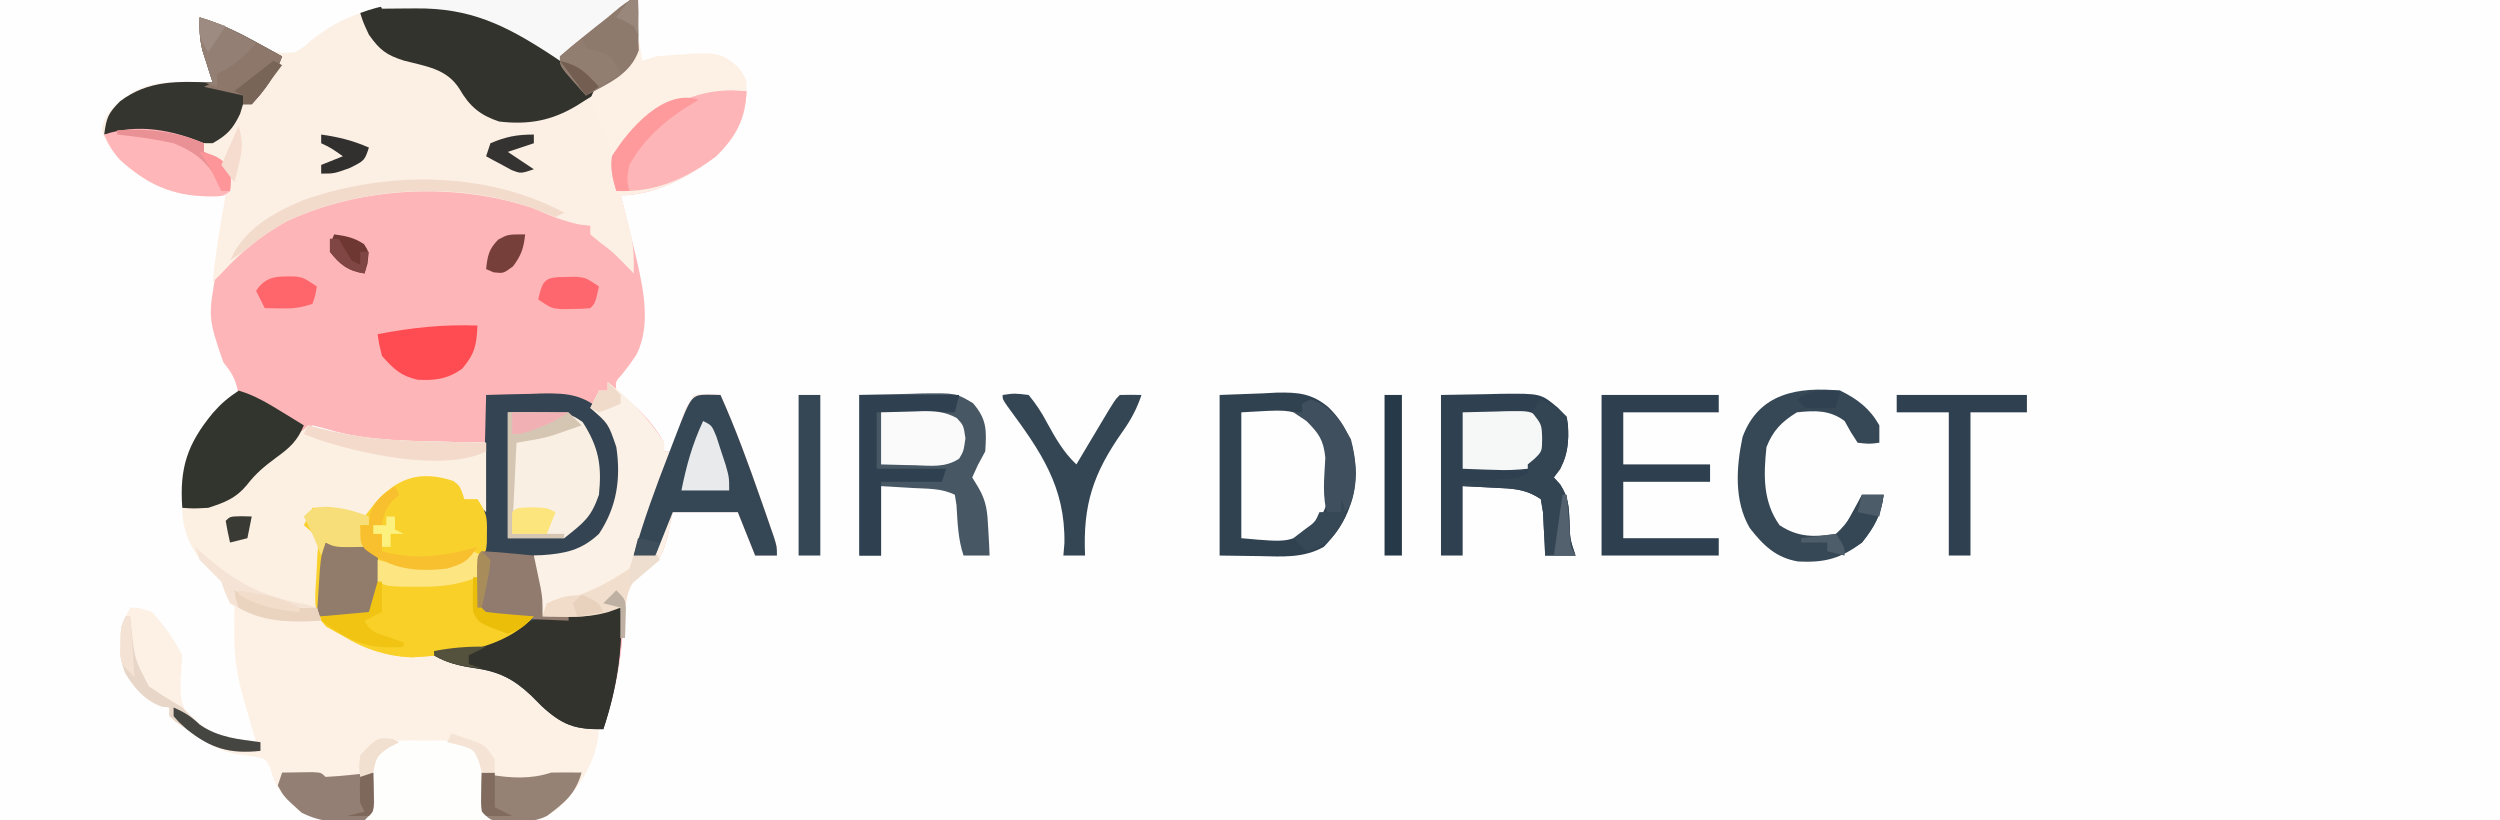 <?xml version="1.0" encoding="UTF-8"?>
<svg version="1.1" xmlns="http://www.w3.org/2000/svg" width="576" height="189">
<rect width="100%" height="100%" fill="#808080" stroke="none"/>
<path d="M0 0 C190.08 0 380.16 0 576 0 C576 62.37 576 124.74 576 189 C385.92 189 195.84 189 0 189 C0 126.63 0 64.26 0 0 Z " fill="#FEFEFE" transform="translate(0,0)"/>
<path d="M0 0 C0.047 2.674 0.047 5.327 0 8 C-0.021 9.217 -0.041 10.434 -0.062 11.688 C-1.23 15.813 -2.818 16.886 -6.309 19.152 C-8 20 -8 20 -10 20 C-9.548 23.075 -8.863 25.268 -7.438 28.062 C-6 31 -6 31 -6 35 C-5.34 35 -4.68 35 -4 35 C-3.621 34.12 -3.621 34.12 -3.234 33.223 C-0.157 27.681 6.128 23.114 12 21 C20.564 19.521 20.564 19.521 25 21 C24.731 27.451 22.576 31.442 18 36 C11.756 40.699 3.985 45 -4 45 C-3.807 45.75 -3.613 46.5 -3.414 47.273 C-2.59 50.511 -1.79 53.754 -1 57 C-0.681 58.288 -0.681 58.288 -0.355 59.602 C1.254 66.709 3.03 74.935 -0.344 81.691 C-2 84.125 -2 84.125 -3.688 86.258 C-5.201 87.903 -5.201 87.903 -5 90 C-3.571 91.37 -3.571 91.37 -1.75 92.75 C1.638 95.554 3.83 98.18 6 102 C6 102.66 6 103.32 6 104 C6.66 104 7.32 104 8 104 C8.29 102.969 8.29 102.969 8.586 101.918 C8.846 101.017 9.107 100.116 9.375 99.188 C9.63 98.294 9.885 97.401 10.148 96.48 C11 94 11 94 13 91 C16.125 90.812 16.125 90.812 19 91 C22.532 98.895 25.466 106.963 28.312 115.125 C28.674 116.157 29.036 117.189 29.408 118.252 C29.744 119.223 30.08 120.195 30.426 121.195 C30.729 122.072 31.032 122.949 31.345 123.852 C32 126 32 126 32 128 C30.35 128 28.7 128 27 128 C25.02 123.05 25.02 123.05 23 118 C18.05 118 13.1 118 8 118 C7.649 119.691 7.299 121.382 6.938 123.125 C5.838 127.306 5.106 129.371 1.438 131.688 C-1.469 133.802 -1.962 134.834 -2.793 138.426 C-3.24 141.898 -3.497 145.387 -3.779 148.876 C-4.451 155.328 -5.952 161.856 -8 168 C-14.497 168.105 -17.439 167.082 -22.25 162.625 C-23.039 161.834 -23.828 161.042 -24.641 160.227 C-28.676 156.419 -32.087 154.722 -37.562 153.938 C-41.113 153.42 -43.867 152.777 -47 151 C-47 150.67 -47 150.34 -47 150 C-46.082 149.83 -45.164 149.66 -44.219 149.484 C-37.186 148.096 -31.212 146.603 -25 143 C-26.048 142.927 -26.048 142.927 -27.117 142.852 C-28.027 142.777 -28.937 142.702 -29.875 142.625 C-30.78 142.555 -31.685 142.486 -32.617 142.414 C-35 142 -35 142 -37 140 C-37.23 137.215 -37.23 137.215 -37.188 133.938 C-37.181 132.853 -37.175 131.769 -37.168 130.652 C-37 128 -37 128 -36 127 C-35.842 125.148 -35.749 123.291 -35.684 121.434 C-35.642 120.309 -35.6 119.184 -35.557 118.025 C-35.517 116.841 -35.478 115.657 -35.438 114.438 C-35.373 112.656 -35.373 112.656 -35.307 110.838 C-35.2 107.892 -35.098 104.946 -35 102 C-35.78 102.016 -36.56 102.031 -37.364 102.048 C-40.972 102.111 -44.579 102.149 -48.188 102.188 C-50.027 102.225 -50.027 102.225 -51.904 102.264 C-59.471 102.324 -66.022 101.568 -73.286 99.399 C-76.002 98.741 -76.002 98.741 -78.265 100.089 C-80.048 101.603 -81.497 103.212 -83 105 C-83.887 105.681 -84.774 106.361 -85.688 107.062 C-88.109 108.934 -88.109 108.934 -89.875 111.562 C-92.618 114.709 -95.055 115.708 -99 117 C-102.438 117.188 -102.438 117.188 -105 117 C-105.684 107.723 -103.777 102.179 -97.875 95.062 C-96.247 93.211 -95.214 92.107 -93 91 C-93.603 87.849 -94.638 85.976 -96.562 83.438 C-101.785 75.272 -98.714 64.942 -97 56 C-96.624 53.917 -96.249 51.834 -95.875 49.75 C-95.584 48.166 -95.293 46.583 -95 45 C-96.299 45.062 -97.599 45.124 -98.938 45.188 C-107.477 45.134 -113.133 42.465 -119.371 36.719 C-121.447 34.528 -122.844 32.643 -123.562 29.688 C-122.653 25.342 -119.562 23.411 -116 21 C-110.386 18.128 -104.155 18.821 -98 19 C-98.217 18.336 -98.433 17.672 -98.656 16.988 C-98.935 16.105 -99.213 15.222 -99.5 14.312 C-99.778 13.442 -100.057 12.572 -100.344 11.676 C-100.999 9.006 -101.118 6.736 -101 4 C-95.718 5.428 -91.354 7.989 -86.684 10.758 C-83.771 12.106 -82.162 12.464 -79 12 C-77.018 10.864 -77.018 10.864 -75.25 9.25 C-65.455 1.418 -55.263 0.262 -43 1 C-33.614 2.651 -25.723 7.653 -18 13 C-16.896 12.095 -16.896 12.095 -15.77 11.172 C-14.794 10.373 -13.818 9.573 -12.812 8.75 C-11.85 7.961 -10.887 7.172 -9.895 6.359 C-8.939 5.581 -7.984 4.802 -7 4 C-6.096 3.242 -5.193 2.484 -4.262 1.703 C-2 -0 -2 -0 0 0 Z " fill="#FEB5B8" transform="translate(147,0)"/>
<path d="M0 0 C47.85 0 95.7 0 145 0 C141.452 3.548 138.063 6.684 134.188 9.812 C133.212 10.603 132.236 11.393 131.23 12.207 C130.494 12.799 129.758 13.39 129 14 C128.31 13.541 127.621 13.082 126.91 12.609 C114.016 4.19 102.915 -0.137 87.215 2.461 C80.219 4.346 73.154 7.846 68 13 C62.16 12.774 58.014 10.751 53.062 7.938 C52.379 7.56 51.695 7.183 50.99 6.795 C49.321 5.873 47.66 4.938 46 4 C46.217 4.748 46.433 5.495 46.656 6.266 C46.935 7.25 47.213 8.235 47.5 9.25 C47.778 10.225 48.057 11.199 48.344 12.203 C49 15 49 15 49 19 C48.238 19.026 47.476 19.052 46.691 19.078 C39.111 19.495 32.281 20.471 26.266 25.43 C24.679 27.087 24.679 27.087 24.812 30.25 C26.488 35.542 29.417 38.007 34 41 C39.762 43.784 45.679 44.498 52 45 C51.571 50.729 50.981 56.348 49.938 62 C47.91 73.114 47.91 73.114 51.438 83.438 C52.116 84.333 52.116 84.333 52.809 85.246 C54.106 87.156 54.569 88.747 55 91 C54.113 91.66 53.226 92.32 52.312 93 C44.499 99.65 43.018 107.037 42 117 C50.214 115.613 55.307 113.332 60.574 106.59 C63.713 103.089 67.796 100.102 72 98 C73.749 98.406 75.482 98.884 77.203 99.395 C84.395 101.283 91.345 101.552 98.75 101.688 C100.672 101.739 100.672 101.739 102.633 101.791 C105.755 101.873 108.877 101.938 112 102 C112 107.28 112 112.56 112 118 C111.01 117.01 110.02 116.02 109 115 C108.01 115 107.02 115 106 115 C105.34 114.34 104.68 113.68 104 113 C104.33 112.67 104.66 112.34 105 112 C101.254 110.751 97.883 110.358 94 111 C89.705 113.165 86.248 116.492 83 120 C82.484 119.67 81.969 119.34 81.438 119 C78.22 117.68 75.443 117.868 72 118 C72 119.32 72 120.64 72 122 C72.66 122.66 73.32 123.32 74 124 C74.227 125.971 74.227 125.971 74.195 128.352 C74.189 129.202 74.182 130.053 74.176 130.93 C74.151 132.264 74.151 132.264 74.125 133.625 C74.116 134.522 74.107 135.419 74.098 136.344 C74.074 138.563 74.041 140.781 74 143 C67.012 143.317 61.51 142.642 55 140 C54.401 148.779 55.801 156.252 58.125 164.629 C59 168 59 168 59 171 C52.207 171.408 48.662 169.794 43.125 166.062 C40.653 162.501 40.844 161.448 41.062 157.25 C41.321 151.45 40.084 148.353 36.801 143.645 C34.591 141.627 32.933 141.335 30 141 C28.459 145.624 28.114 150.357 29.684 155.039 C31.924 159.409 34.494 161.259 39 163 C39 163.66 39 164.32 39 165 C39.585 165.278 40.17 165.557 40.773 165.844 C42.866 166.931 44.694 168.153 46.625 169.5 C49.872 171.614 52.29 172.289 56.125 172.688 C59.464 173.203 60.618 173.522 62.758 176.199 C63.747 177.974 64.701 179.768 65.617 181.582 C67.549 184.96 69.641 186.16 73 188 C73 188.33 73 188.66 73 189 C48.91 189 24.82 189 0 189 C0 126.63 0 64.26 0 0 Z " fill="#FEFEFE" transform="translate(0,0)"/>
<path d="M0 0 C0.047 2.674 0.047 5.327 0 8 C-0.021 9.217 -0.041 10.434 -0.062 11.688 C-1.23 15.813 -2.818 16.886 -6.309 19.152 C-8 20 -8 20 -10 20 C-9.548 23.075 -8.863 25.268 -7.438 28.062 C-6 31 -6 31 -6 35 C-5.34 35 -4.68 35 -4 35 C-3.621 34.12 -3.621 34.12 -3.234 33.223 C-0.157 27.681 6.128 23.114 12 21 C20.564 19.521 20.564 19.521 25 21 C24.731 27.451 22.576 31.442 18 36 C11.756 40.699 3.985 45 -4 45 C-3.783 45.797 -3.567 46.593 -3.344 47.414 C-3.065 48.474 -2.787 49.533 -2.5 50.625 C-2.222 51.669 -1.943 52.713 -1.656 53.789 C-1.009 56.957 -0.884 59.777 -1 63 C-2.083 61.886 -2.083 61.886 -3.188 60.75 C-5.907 57.987 -5.907 57.987 -8.812 55.812 C-9.534 55.214 -10.256 54.616 -11 54 C-11 53.34 -11 52.68 -11 52 C-11.784 51.917 -12.568 51.835 -13.375 51.75 C-17.205 50.958 -20.402 49.646 -23.949 48.035 C-42.046 41.895 -63.726 42.957 -81 51 C-86.772 54.194 -91.562 58.146 -96 63 C-96.99 63.99 -96.99 63.99 -98 65 C-97.336 58.254 -96.281 51.656 -95 45 C-96.299 45.062 -97.599 45.124 -98.938 45.188 C-107.477 45.134 -113.133 42.465 -119.371 36.719 C-121.447 34.528 -122.844 32.643 -123.562 29.688 C-122.653 25.342 -119.562 23.411 -116 21 C-110.386 18.128 -104.155 18.821 -98 19 C-98.217 18.336 -98.433 17.672 -98.656 16.988 C-98.935 16.105 -99.213 15.222 -99.5 14.312 C-99.778 13.442 -100.057 12.572 -100.344 11.676 C-100.999 9.006 -101.118 6.736 -101 4 C-95.718 5.428 -91.354 7.989 -86.684 10.758 C-83.771 12.106 -82.162 12.464 -79 12 C-77.018 10.864 -77.018 10.864 -75.25 9.25 C-65.455 1.418 -55.263 0.262 -43 1 C-33.614 2.651 -25.723 7.653 -18 13 C-16.896 12.095 -16.896 12.095 -15.77 11.172 C-14.794 10.373 -13.818 9.573 -12.812 8.75 C-11.85 7.961 -10.887 7.172 -9.895 6.359 C-8.939 5.581 -7.984 4.802 -7 4 C-6.096 3.242 -5.193 2.484 -4.262 1.703 C-2 -0 -2 -0 0 0 Z " fill="#FCF0E5" transform="translate(147,0)"/>
<path d="M0 0 C1.562 1.188 1.562 1.188 2.562 4.188 C3.553 4.188 4.543 4.188 5.562 4.188 C7.675 7.357 7.815 8.184 7.75 11.812 C7.744 12.609 7.737 13.406 7.73 14.227 C7.562 16.188 7.562 16.188 6.562 17.188 C6.464 19.185 6.433 21.187 6.438 23.188 C6.435 24.281 6.432 25.374 6.43 26.5 C6.257 29.106 6.257 29.106 7.562 30.188 C9.411 30.421 11.267 30.601 13.125 30.75 C14.137 30.834 15.149 30.918 16.191 31.004 C17.365 31.095 17.365 31.095 18.562 31.188 C12.937 37.377 4.509 38.927 -3.438 40.188 C0.204 41.529 3.615 42.338 7.438 42.875 C13.289 43.975 16.47 47.058 20.562 51.188 C24.765 55.075 28.05 56.066 33.562 57.188 C33.18 64.447 29.023 70.895 23.812 75.75 C20.485 77.876 18.677 78.321 14.749 78.365 C13.747 78.377 12.746 78.39 11.714 78.403 C10.628 78.411 9.541 78.418 8.422 78.426 C6.749 78.438 6.749 78.438 5.043 78.45 C2.679 78.464 0.316 78.475 -2.048 78.483 C-5.659 78.5 -9.269 78.544 -12.879 78.588 C-15.174 78.598 -17.47 78.607 -19.766 78.613 C-20.844 78.631 -21.922 78.648 -23.033 78.666 C-29.175 78.649 -32.771 78.302 -37.438 74.188 C-39.825 71.601 -41.262 69.943 -42.062 66.5 C-43.188 64.002 -43.188 64.002 -45.5 63.605 C-47.254 63.319 -49.009 63.044 -50.766 62.777 C-54.947 61.854 -58.018 59.677 -61.438 57.188 C-62.263 56.631 -63.087 56.074 -63.938 55.5 C-64.433 55.067 -64.927 54.634 -65.438 54.188 C-65.438 53.528 -65.438 52.867 -65.438 52.188 C-66.273 52.095 -66.273 52.095 -67.125 52 C-70.98 50.646 -73.492 47.763 -75.57 44.301 C-76.538 41.943 -76.705 40.228 -76.688 37.688 C-76.693 36.935 -76.698 36.182 -76.703 35.406 C-76.41 32.958 -75.656 31.314 -74.438 29.188 C-72.312 29.188 -72.312 29.188 -69.438 30.188 C-66.664 33.206 -64.272 36.518 -62.438 40.188 C-62.547 42.105 -62.674 44.022 -62.812 45.938 C-62.861 50.304 -62.861 50.304 -61.234 54.242 C-56.714 58.488 -51.45 59.486 -45.438 60.188 C-45.715 59.235 -45.992 58.282 -46.277 57.301 C-46.64 56.047 -47.002 54.792 -47.375 53.5 C-47.735 52.259 -48.094 51.017 -48.465 49.738 C-49.919 44.428 -50.556 39.898 -50.5 34.375 C-50.491 33.214 -50.482 32.052 -50.473 30.855 C-50.461 29.975 -50.449 29.095 -50.438 28.188 C-49.82 28.404 -49.203 28.621 -48.566 28.844 C-47.719 29.122 -46.873 29.401 -46 29.688 C-45.176 29.966 -44.353 30.244 -43.504 30.531 C-39.452 31.398 -35.564 31.31 -31.438 31.188 C-31.357 28.249 -31.297 25.314 -31.25 22.375 C-31.225 21.542 -31.2 20.708 -31.174 19.85 C-31.159 18.646 -31.159 18.646 -31.145 17.418 C-31.121 16.31 -31.121 16.31 -31.097 15.18 C-31.527 12.665 -32.512 11.793 -34.438 10.188 C-33.778 8.867 -33.117 7.548 -32.438 6.188 C-27.889 6.009 -24.558 6.19 -20.438 8.188 C-19.716 7.259 -18.994 6.331 -18.25 5.375 C-13.147 -0.655 -7.747 -2.582 0 0 Z " fill="#FDF1E6" transform="translate(104.438,110.812)"/>
<path d="M0 0 C3.375 -0.117 6.749 -0.187 10.125 -0.25 C11.076 -0.284 12.028 -0.317 13.008 -0.352 C18.863 -0.433 22.44 -0.077 27 4 C30.957 8.75 31.629 14.233 31.387 20.25 C30.573 26.039 28.612 30.465 24.375 34.5 C21.023 36.617 19.311 37.119 15.375 37.062 C14.149 37.049 14.149 37.049 12.898 37.035 C12.272 37.024 11.645 37.012 11 37 C11.144 37.675 11.289 38.351 11.438 39.047 C11.623 39.939 11.809 40.831 12 41.75 C12.186 42.632 12.371 43.513 12.562 44.422 C13 47 13 47 13 51 C19.029 50.488 25.02 49.93 31 49 C31.532 58.655 30.059 67.823 27 77 C20.503 77.105 17.561 76.082 12.75 71.625 C11.961 70.834 11.172 70.042 10.359 69.227 C6.324 65.419 2.913 63.722 -2.562 62.938 C-6.113 62.42 -8.867 61.777 -12 60 C-12 59.67 -12 59.34 -12 59 C-11.082 58.83 -10.164 58.66 -9.219 58.484 C-2.186 57.096 3.788 55.603 10 52 C9.301 51.951 8.603 51.902 7.883 51.852 C6.973 51.777 6.063 51.702 5.125 51.625 C4.22 51.555 3.315 51.486 2.383 51.414 C0 51 0 51 -2 49 C-2.23 46.215 -2.23 46.215 -2.188 42.938 C-2.181 41.853 -2.175 40.769 -2.168 39.652 C-2 37 -2 37 -1 36 C-0.84 33.336 -0.741 30.694 -0.684 28.027 C-0.652 26.831 -0.652 26.831 -0.621 25.61 C-0.555 23.053 -0.496 20.495 -0.438 17.938 C-0.394 16.208 -0.351 14.478 -0.307 12.748 C-0.199 8.499 -0.098 4.249 0 0 Z " fill="#344452" transform="translate(112,91)"/>
<path d="M0 0 C1.89 0.417 3.767 0.894 5.637 1.395 C13.058 3.177 20.205 3.548 27.812 3.688 C29.728 3.739 29.728 3.739 31.682 3.791 C34.787 3.872 37.894 3.938 41 4 C41 9.28 41 14.56 41 20 C40.01 19.01 39.02 18.02 38 17 C37.01 17 36.02 17 35 17 C34.34 16.34 33.68 15.68 33 15 C33.33 14.67 33.66 14.34 34 14 C30.254 12.751 26.883 12.358 23 13 C18.705 15.165 15.248 18.492 12 22 C11.484 21.67 10.969 21.34 10.438 21 C7.22 19.68 4.443 19.868 1 20 C1 21.32 1 22.64 1 24 C1.66 24.66 2.32 25.32 3 26 C3.227 27.971 3.227 27.971 3.195 30.352 C3.189 31.202 3.182 32.053 3.176 32.93 C3.159 33.819 3.142 34.709 3.125 35.625 C3.116 36.522 3.107 37.419 3.098 38.344 C3.074 40.563 3.041 42.781 3 45 C-4.43 45.469 -11.474 44.954 -18 41 C-19.164 38.5 -19.164 38.5 -20 36 C-20.784 35.237 -21.567 34.474 -22.375 33.688 C-26.609 29.352 -29 25.098 -29 19 C-28.42 18.902 -27.84 18.804 -27.242 18.703 C-19.708 17.261 -15.221 14.743 -10.43 8.59 C-8.151 6.056 -5.432 4.176 -2.672 2.199 C-1.051 1.105 -1.051 1.105 0 0 Z " fill="#FCF0E3" transform="translate(71,98)"/>
<path d="M0 0 C1.562 1.188 1.562 1.188 2.562 4.188 C3.553 4.188 4.543 4.188 5.562 4.188 C7.675 7.357 7.815 8.184 7.75 11.812 C7.744 12.609 7.737 13.406 7.73 14.227 C7.562 16.188 7.562 16.188 6.562 17.188 C6.464 19.185 6.433 21.187 6.438 23.188 C6.435 24.281 6.432 25.374 6.43 26.5 C6.257 29.106 6.257 29.106 7.562 30.188 C9.411 30.421 11.267 30.601 13.125 30.75 C14.643 30.876 14.643 30.876 16.191 31.004 C16.974 31.064 17.756 31.125 18.562 31.188 C11.696 38.719 0.3 40.051 -9.375 40.625 C-16.69 40.473 -23.034 37.106 -29.285 33.582 C-32.091 30.461 -31.884 28.65 -31.73 24.584 C-31.647 23.367 -31.647 23.367 -31.562 22.125 C-31.468 20.51 -31.387 18.894 -31.32 17.277 C-31.273 16.564 -31.225 15.851 -31.176 15.117 C-31.516 12.608 -32.532 11.776 -34.438 10.188 C-33.778 8.867 -33.117 7.548 -32.438 6.188 C-27.889 6.009 -24.558 6.19 -20.438 8.188 C-19.716 7.259 -18.994 6.331 -18.25 5.375 C-13.147 -0.655 -7.747 -2.582 0 0 Z " fill="#F9D12C" transform="translate(104.438,110.812)"/>
<path d="M0 0 C5.164 4.034 9.547 8.385 13 14 C13 14.66 13 15.32 13 16 C13.66 16 14.32 16 15 16 C15.193 15.313 15.387 14.626 15.586 13.918 C15.846 13.017 16.107 12.116 16.375 11.188 C16.63 10.294 16.885 9.401 17.148 8.48 C18 6 18 6 20 3 C23.125 2.812 23.125 2.812 26 3 C29.532 10.895 32.466 18.963 35.312 27.125 C35.674 28.157 36.036 29.189 36.408 30.252 C36.744 31.223 37.08 32.195 37.426 33.195 C37.729 34.072 38.032 34.949 38.345 35.852 C39 38 39 38 39 40 C37.35 40 35.7 40 34 40 C32.68 36.7 31.36 33.4 30 30 C25.05 30 20.1 30 15 30 C14.474 32.537 14.474 32.537 13.938 35.125 C12.828 39.343 11.995 41.477 8.375 43.938 C5.636 45.881 5.074 46.667 4.324 50.027 C4.089 53.033 3.966 55.986 4 59 C3.67 59 3.34 59 3 59 C3 56.69 3 54.38 3 52 C2.072 52.33 1.144 52.66 0.188 53 C-4.809 54.46 -9.843 54.168 -15 54 C-15.338 52.418 -15.67 50.834 -16 49.25 C-16.186 48.368 -16.371 47.487 -16.562 46.578 C-17 44 -17 44 -17 40 C-16.42 39.974 -15.84 39.948 -15.242 39.922 C-9.808 39.527 -6.129 38.841 -2 35 C2.114 28.835 3.089 22.269 2 15 C0.164 9.593 0.164 9.593 -4 6 C-3.34 4.68 -2.68 3.36 -2 2 C-1.34 2 -0.68 2 0 2 C0 1.34 0 0.68 0 0 Z " fill="#FBF1E6" transform="translate(140,88)"/>
<path d="M0 0 C0.034 1.928 0.057 3.857 0.023 5.785 C0.003 7.691 0.086 9.597 0.188 11.5 C-1.8 17.357 -6.923 19.814 -12 23 C-12.708 23.449 -13.415 23.897 -14.145 24.359 C-19.931 27.839 -25.32 28.791 -32 28 C-36.386 26.553 -38.853 24.472 -41.125 20.5 C-44.118 15.78 -48.824 15.32 -53.957 13.957 C-58.035 12.675 -59.556 11.456 -62 8 C-63.312 5.188 -63.312 5.188 -64 3 C-54.118 -0.764 -42.664 -0.121 -33 4 C-27.725 6.573 -22.82 9.663 -18 13 C-16.896 12.095 -16.896 12.095 -15.77 11.172 C-14.794 10.373 -13.818 9.573 -12.812 8.75 C-11.85 7.961 -10.887 7.172 -9.895 6.359 C-8.939 5.581 -7.984 4.802 -7 4 C-6.096 3.242 -5.193 2.484 -4.262 1.703 C-2 -0 -2 -0 0 0 Z " fill="#32332D" transform="translate(147,0)"/>
<path d="M0 0 C3.692 -0.083 7.384 -0.165 11.188 -0.25 C12.92 -0.305 12.92 -0.305 14.688 -0.36 C22.257 -0.442 22.257 -0.442 26.176 1.891 C29.383 5.599 29.325 8.132 29 13 C28.443 14.031 27.886 15.062 27.312 16.125 C26.663 17.548 26.663 17.548 26 19 C26.681 20.116 26.681 20.116 27.375 21.254 C29.344 24.582 29.494 26.974 29.688 30.812 C29.786 32.555 29.786 32.555 29.887 34.332 C29.924 35.212 29.961 36.093 30 37 C28.02 37 26.04 37 24 37 C22.714 33.142 22.628 29.442 22.379 25.398 C22.254 24.607 22.129 23.815 22 23 C18.959 21.479 15.718 21.626 12.375 21.438 C9.941 21.293 7.508 21.149 5 21 C5 26.28 5 31.56 5 37 C3.35 37 1.7 37 0 37 C0 24.79 0 12.58 0 0 Z " fill="#475764" transform="translate(198,91)"/>
<path d="M0 0 C3.527 -0.062 7.054 -0.124 10.688 -0.188 C12.342 -0.228 12.342 -0.228 14.03 -0.27 C23.021 -0.347 23.021 -0.347 27 3 C29.394 5.394 29.296 6.038 29.312 9.312 C29.242 13.313 28.499 15.772 26 19 C26.482 19.534 26.964 20.067 27.461 20.617 C29.373 23.578 29.462 25.626 29.625 29.125 C29.725 33.216 29.725 33.216 31 37 C28.69 37 26.38 37 24 37 C23.963 36.085 23.925 35.17 23.887 34.227 C23.821 33.038 23.755 31.85 23.688 30.625 C23.629 29.442 23.571 28.258 23.512 27.039 C23.343 26.036 23.174 25.033 23 24 C19.395 21.597 16.489 21.563 12.312 21.375 C9.899 21.251 7.486 21.128 5 21 C5 26.28 5 31.56 5 37 C3.35 37 1.7 37 0 37 C0 24.79 0 12.58 0 0 Z " fill="#2F4150" transform="translate(332,91)"/>
<path d="M0 0 C0.532 9.655 -0.941 18.823 -4 28 C-10.497 28.105 -13.439 27.082 -18.25 22.625 C-19.039 21.834 -19.828 21.042 -20.641 20.227 C-24.676 16.419 -28.087 14.722 -33.562 13.938 C-37.113 13.42 -39.867 12.777 -43 11 C-43 10.67 -43 10.34 -43 10 C-42.082 9.83 -41.164 9.66 -40.219 9.484 C-32.313 8.068 -32.313 8.068 -25 4.938 C-20.359 2.289 -15.307 2 -10.074 1.395 C-6.452 0.93 -3.713 0 0 0 Z " fill="#31332C" transform="translate(143,140)"/>
<path d="M0 0 C14 0 14 0 17.25 2.25 C20.932 8.036 21.694 12.145 21 19 C19.148 24.264 17.615 25.308 13 29 C8.71 29 4.42 29 0 29 C0 19.43 0 9.86 0 0 Z " fill="#FAEFE3" transform="translate(117,95)"/>
<path d="M0 0 C1.454 0.031 1.454 0.031 2.938 0.062 C6.469 7.957 9.403 16.025 12.25 24.188 C12.612 25.219 12.973 26.251 13.346 27.315 C13.682 28.286 14.017 29.257 14.363 30.258 C14.818 31.573 14.818 31.573 15.282 32.915 C15.938 35.062 15.938 35.062 15.938 37.062 C14.287 37.062 12.637 37.062 10.938 37.062 C9.617 33.763 8.297 30.462 6.938 27.062 C1.988 27.062 -2.962 27.062 -8.062 27.062 C-9.383 30.363 -10.703 33.663 -12.062 37.062 C-13.713 37.062 -15.363 37.062 -17.062 37.062 C-14.824 29.02 -11.958 21.278 -8.938 13.5 C-8.482 12.313 -8.027 11.127 -7.559 9.904 C-3.763 0.077 -3.763 0.077 0 0 Z " fill="#354655" transform="translate(163.062,90.938)"/>
<path d="M0 0 C4.627 1.392 8.647 3.295 12.875 5.625 C14.027 6.257 15.18 6.888 16.367 7.539 C17.67 8.262 17.67 8.262 19 9 C17.306 13.604 15.323 16.428 12 20 C11.34 20 10.68 20 10 20 C9.773 20.742 9.546 21.485 9.312 22.25 C7.663 25.706 6.342 27.111 3 29 C-0.848 29.113 -4.358 28.214 -8 27 C-10.395 26.93 -12.792 26.916 -15.188 26.938 C-16.46 26.947 -17.732 26.956 -19.043 26.965 C-20.019 26.976 -20.995 26.988 -22 27 C-21.455 23.171 -21.174 22.174 -18.312 19.312 C-11.674 14.345 -4.987 14.767 3 15 C2.783 14.336 2.567 13.672 2.344 12.988 C2.065 12.105 1.787 11.222 1.5 10.312 C1.222 9.442 0.943 8.572 0.656 7.676 C0.001 5.006 -0.118 2.736 0 0 Z " fill="#34352F" transform="translate(46,4)"/>
<path d="M0 0 C3.321 -0.124 6.641 -0.247 10.062 -0.375 C11.095 -0.43 12.128 -0.484 13.192 -0.541 C18.08 -0.628 21.227 -0.379 25.062 2.82 C29.534 7.184 31.141 11.827 31.375 18 C31.147 24.823 28.814 30.045 24 35 C19.272 37.643 14.438 37.226 9.188 37.125 C6.156 37.084 3.124 37.042 0 37 C0 24.79 0 12.58 0 0 Z M5 4 C5 13.57 5 23.14 5 33 C16.257 34.029 16.257 34.029 22 30 C25.868 25.106 25.546 20.35 25.426 14.336 C24.822 9.609 23.654 7.975 20 5 C15.63 3.368 15.63 3.368 5 4 Z " fill="#304150" transform="translate(281,91)"/>
<path d="M0 0 C0.144 1.134 0.289 2.269 0.438 3.438 C0.612 6.808 0.612 6.808 2 8 C3.849 8.234 5.705 8.413 7.562 8.562 C8.574 8.646 9.586 8.73 10.629 8.816 C11.411 8.877 12.194 8.938 13 9 C6.134 16.531 -5.262 17.864 -14.938 18.438 C-21.91 18.292 -29.223 15.565 -34.352 10.828 C-34.896 10.225 -35.44 9.622 -36 9 C-30.555 8.505 -30.555 8.505 -25 8 C-24.34 5.69 -23.68 3.38 -23 1 C-21.211 1.017 -21.211 1.017 -19.387 1.035 C-17.82 1.045 -16.254 1.054 -14.688 1.062 C-13.509 1.075 -13.509 1.075 -12.307 1.088 C-11.171 1.093 -11.171 1.093 -10.012 1.098 C-8.967 1.106 -8.967 1.106 -7.901 1.114 C-5.09 0.946 -2.882 0 0 0 Z " fill="#F8D028" transform="translate(110,133)"/>
<path d="M0 0 C0.784 -0.004 1.569 -0.008 2.377 -0.012 C3.192 -0 4.008 0.011 4.848 0.023 C6.065 0.006 6.065 0.006 7.307 -0.012 C10.714 0.005 13.294 0.127 16.434 1.512 C18.588 4.264 18.486 6.507 18.598 9.961 C18.615 14.34 18.615 14.34 19.91 18.398 C10.34 18.398 0.77 18.398 -9.09 18.398 C-8.76 17.738 -8.43 17.078 -8.09 16.398 C-7.852 13.089 -7.707 9.78 -7.566 6.465 C-6.82 1.662 -4.802 0.023 0 0 Z " fill="#FEFEFD" transform="translate(93.09,170.602)"/>
<path d="M0 0 C8.91 0 17.82 0 27 0 C27 1.32 27 2.64 27 4 C19.74 4 12.48 4 5 4 C5 7.96 5 11.92 5 16 C11.6 16 18.2 16 25 16 C25 17.32 25 18.64 25 20 C18.4 20 11.8 20 5 20 C5 24.29 5 28.58 5 33 C12.26 33 19.52 33 27 33 C27 34.32 27 35.64 27 37 C18.09 37 9.18 37 0 37 C0 24.79 0 12.58 0 0 Z " fill="#2E404F" transform="translate(369,91)"/>
<path d="M0 0 C-0.269 6.448 -2.421 10.449 -7 15 C-14.03 20.238 -21.1 23.434 -30 23 C-30.897 19.915 -31.358 18.129 -31 15 C-26.688 7.649 -18.709 1.542 -10.469 -0.684 C-6.805 -1.153 -3.644 -0.556 0 0 Z " fill="#FEB5B8" transform="translate(172,21)"/>
<path d="M0 0 C3.964 1.947 6.818 4.121 9 8 C9 9.32 9 10.64 9 12 C6.688 12.312 6.688 12.312 4 12 C2.438 9.625 2.438 9.625 1 7 C-2.421 4.434 -5.848 4.563 -10 5 C-13.527 7.195 -15.479 9.165 -17 13 C-17.689 19.422 -17.865 25.561 -14 31 C-9.783 33.811 -5.954 33.805 -1 33 C1.891 30.398 3.43 27.532 5 24 C6.65 24 8.3 24 10 24 C9.464 28.559 7.878 31.44 5 35 C0.165 38.675 -3.571 39.669 -9.641 39.375 C-14.787 38.557 -17.808 35.606 -20.875 31.625 C-24.51 25.375 -23.963 17.608 -22.523 10.719 C-18.797 0.481 -9.608 -0.917 0 0 Z " fill="#364756" transform="translate(424,90)"/>
<path d="M0 0 C3.776 1.09 6.978 3.08 10.312 5.125 C11.196 5.664 12.079 6.203 12.988 6.758 C13.984 7.373 13.984 7.373 15 8 C13.546 11.572 11.731 13.204 8.625 15.438 C5.901 17.463 3.965 19.046 1.875 21.75 C-0.702 24.843 -3.207 25.757 -7 27 C-10.438 27.188 -10.438 27.188 -13 27 C-13.681 17.769 -11.801 12.217 -5.938 5.125 C-4.01 2.926 -2.492 1.661 0 0 Z " fill="#32342E" transform="translate(55,90)"/>
<path d="M0 0 C0.33 0 0.66 0 1 0 C1.33 1.98 1.66 3.96 2 6 C2.99 5.67 3.98 5.34 5 5 C19.588 3.814 19.588 3.814 23.938 7.312 C26 10 26 10 26 13 C24.298 12.907 24.298 12.907 22.562 12.812 C13.377 12.877 6.614 16.824 0 23 C-0.539 23.733 -1.078 24.467 -1.633 25.223 C-2.084 25.809 -2.535 26.396 -3 27 C-3.66 27 -4.32 27 -5 27 C-5.277 26.301 -5.554 25.603 -5.84 24.883 C-6.202 23.973 -6.564 23.063 -6.938 22.125 C-7.297 21.22 -7.657 20.315 -8.027 19.383 C-8.949 17.039 -8.949 17.039 -10 15 C-8.807 11.422 -8.213 11.379 -5 9.75 C-2.804 8.543 -2.804 8.543 -1 7 C0.135 3.331 0.135 3.331 0 0 Z " fill="#FDF1E6" transform="translate(146,8)"/>
<path d="M0 0 C2.738 -0.395 2.738 -0.395 6 0 C7.753 2.152 8.924 3.901 10.188 6.312 C12.178 9.909 13.981 13.159 17 16 C17.638 14.929 18.276 13.858 18.934 12.754 C19.768 11.357 20.603 9.96 21.438 8.562 C21.858 7.855 22.279 7.148 22.713 6.42 C25.887 1.113 25.887 1.113 27 0 C28.666 -0.041 30.334 -0.043 32 0 C30.943 3.16 29.572 5.731 27.652 8.426 C20.886 18.021 18.469 25.258 19 37 C17.35 37 15.7 37 14 37 C14.118 35.616 14.118 35.616 14.238 34.203 C14.484 21.117 8.779 13.016 1.177 2.696 C0 1 0 1 0 0 Z " fill="#344654" transform="translate(231,91)"/>
<path d="M0 0 C19.14 0 38.28 0 58 0 C54.452 3.548 51.063 6.684 47.188 9.812 C46.212 10.603 45.236 11.393 44.23 12.207 C43.494 12.799 42.758 13.39 42 14 C41.31 13.541 40.621 13.082 39.91 12.609 C29.435 5.769 21.324 1.791 8.688 1.938 C7.577 1.944 7.577 1.944 6.443 1.951 C4.629 1.963 2.814 1.981 1 2 C0.67 1.34 0.34 0.68 0 0 Z " fill="#F9F8F8" transform="translate(87,0)"/>
<path d="M0 0 C9.9 0 19.8 0 30 0 C30 1.32 30 2.64 30 4 C25.71 4 21.42 4 17 4 C17 14.89 17 25.78 17 37 C15.35 37 13.7 37 12 37 C12 26.11 12 15.22 12 4 C8.04 4 4.08 4 0 4 C0 2.68 0 1.36 0 0 Z " fill="#2F4150" transform="translate(437,91)"/>
<path d="M0 0 C7.59 0 15.18 0 23 0 C22.67 1.32 22.34 2.64 22 4 C16.06 4 10.12 4 4 4 C4 8.29 4 12.58 4 17 C9.28 17 14.56 17 20 17 C19.67 17.99 19.34 18.98 19 20 C14.38 20 9.76 20 5 20 C5 25.61 5 31.22 5 37 C3.35 37 1.7 37 0 37 C0 24.79 0 12.58 0 0 Z " fill="#2F4150" transform="translate(198,91)"/>
<path d="M0 0 C0 0.66 0 1.32 0 2 C0.619 2.289 1.238 2.578 1.875 2.875 C4 4 4 4 6 6 C6.188 8.562 6.188 8.562 6 11 C4.477 12.523 3.121 12.206 1 12.25 C-7.453 12.103 -13.138 9.445 -19.371 3.816 C-21.025 1.972 -22.011 0.261 -23 -2 C-15.211 -4.596 -7.407 -3.073 0 0 Z " fill="#FEB6B9" transform="translate(47,33)"/>
<path d="M0 0 C2.605 -0.081 5.207 -0.14 7.812 -0.188 C8.55 -0.213 9.288 -0.238 10.049 -0.264 C15.496 -0.338 15.496 -0.338 17.984 1.328 C19.613 4.008 19.437 5.942 19 9 C17.457 11.176 17.457 11.176 15 13 C12.263 13.291 9.961 13.383 7.25 13.25 C6.553 13.232 5.855 13.214 5.137 13.195 C3.424 13.148 1.712 13.077 0 13 C0 8.71 0 4.42 0 0 Z " fill="#F6F7F7" transform="translate(337,95)"/>
<path d="M0 0 C2.417 -0.081 4.832 -0.141 7.25 -0.188 C7.932 -0.213 8.614 -0.238 9.316 -0.264 C12.466 -0.31 14.66 -0.183 17.457 1.324 C19 3 19 3 19.438 6 C19 9 19 9 17.984 10.676 C14.831 12.78 11.464 12.312 7.812 12.188 C6.688 12.167 6.688 12.167 5.541 12.146 C3.694 12.111 1.847 12.057 0 12 C0 8.04 0 4.08 0 0 Z " fill="#FAFAFB" transform="translate(203,95)"/>
<path d="M0 0 C2.468 1.152 4.048 2.048 6 4 C6.665 8.398 6.459 12.063 4.5 16.062 C3.757 17.022 3.757 17.022 3 18 C3.482 18.534 3.964 19.067 4.461 19.617 C6.373 22.578 6.462 24.626 6.625 28.125 C6.725 32.216 6.725 32.216 8 36 C5.69 36 3.38 36 1 36 C0.963 35.085 0.925 34.17 0.887 33.227 C0.821 32.038 0.755 30.85 0.688 29.625 C0.629 28.442 0.571 27.258 0.512 26.039 C0.343 25.036 0.174 24.033 0 23 C-3.602 20.599 -6.509 20.562 -10.688 20.375 C-11.389 20.336 -12.091 20.298 -12.814 20.258 C-14.543 20.164 -16.271 20.081 -18 20 C-18 19.67 -18 19.34 -18 19 C-17.085 18.939 -16.17 18.879 -15.227 18.816 C-13.444 18.691 -13.444 18.691 -11.625 18.562 C-9.85 18.441 -9.85 18.441 -8.039 18.316 C-5.085 18.189 -5.085 18.189 -3 17 C-3 16.34 -3 15.68 -3 15 C-2.505 14.588 -2.01 14.175 -1.5 13.75 C0.287 12 0.287 12 0.312 9 C0.217 5.821 0.217 5.821 -2 3 C-1.34 2.01 -0.68 1.02 0 0 Z " fill="#334453" transform="translate(355,92)"/>
<path d="M0 0 C-0.174 4.426 -0.591 6.519 -3.5 9.938 C-6.806 12.329 -9.79 12.726 -13.812 12.488 C-17.685 11.624 -19.366 9.963 -22 7 C-22.656 4.324 -22.656 4.324 -23 2 C-15.247 0.485 -7.9 -0.28 0 0 Z " fill="#FF4C53" transform="translate(110,75)"/>
<path d="M0 0 C1.626 0.114 3.251 0.242 4.875 0.375 C5.78 0.445 6.685 0.514 7.617 0.586 C10 1 10 1 12 3 C12.266 5.75 12.266 5.75 12.25 9 C12.255 10.072 12.26 11.145 12.266 12.25 C12 15 12 15 10 17 C7.18 17.195 7.18 17.195 3.875 17.125 C2.779 17.107 1.684 17.089 0.555 17.07 C-0.288 17.047 -1.131 17.024 -2 17 C-1.859 14.729 -1.712 12.458 -1.562 10.188 C-1.481 8.923 -1.4 7.658 -1.316 6.355 C-1 3 -1 3 0 0 Z " fill="#917B6B" transform="translate(75,125)"/>
<path d="M0 0 C4.627 1.392 8.647 3.295 12.875 5.625 C14.027 6.257 15.18 6.888 16.367 7.539 C17.67 8.262 17.67 8.262 19 9 C17.306 13.604 15.323 16.428 12 20 C11.34 20 10.68 20 10 20 C10 19.34 10 18.68 10 18 C5.545 17.01 5.545 17.01 1 16 C1.66 15.67 2.32 15.34 3 15 C2.783 14.336 2.567 13.672 2.344 12.988 C1.926 11.664 1.926 11.664 1.5 10.312 C1.222 9.442 0.943 8.572 0.656 7.676 C0.001 5.006 -0.118 2.736 0 0 Z " fill="#8D776B" transform="translate(46,4)"/>
<path d="M0 0 C2.024 0.09 4.045 0.246 6.062 0.438 C7.72 0.59 7.72 0.59 9.41 0.746 C10.265 0.83 11.119 0.914 12 1 C12.338 2.582 12.67 4.166 13 5.75 C13.186 6.632 13.371 7.513 13.562 8.422 C14 11 14 11 14 15 C15.98 15 17.96 15 20 15 C20 15.33 20 15.66 20 16 C16.874 15.89 13.75 15.76 10.625 15.625 C9.736 15.594 8.846 15.563 7.93 15.531 C7.079 15.493 6.228 15.454 5.352 15.414 C4.566 15.383 3.781 15.351 2.971 15.319 C1 15 1 15 -1 13 C-1.23 10.215 -1.23 10.215 -1.188 6.938 C-1.181 5.853 -1.175 4.769 -1.168 3.652 C-1 1 -1 1 0 0 Z " fill="#917B6E" transform="translate(111,127)"/>
<path d="M0 0 C0.034 1.927 0.057 3.854 0.023 5.781 C0.003 7.709 0.086 9.637 0.188 11.562 C-1.77 17.228 -6.915 19.244 -12 22 C-13.006 20.88 -14.005 19.754 -15 18.625 C-15.835 17.685 -15.835 17.685 -16.688 16.727 C-18 15 -18 15 -18 13 C-16.325 11.48 -14.583 10.033 -12.812 8.625 C-11.85 7.854 -10.887 7.083 -9.895 6.289 C-8.939 5.534 -7.984 4.778 -7 4 C-6.096 3.245 -5.193 2.489 -4.262 1.711 C-2 0 -2 0 0 0 Z " fill="#8E796D" transform="translate(147,0)"/>
<path d="M0 0 C1.479 -0.027 2.958 -0.046 4.438 -0.062 C5.261 -0.074 6.085 -0.086 6.934 -0.098 C9 0 9 0 10 1 C11.858 0.91 13.712 0.754 15.562 0.562 C16.574 0.461 17.586 0.359 18.629 0.254 C19.411 0.17 20.194 0.086 21 0 C21.054 1.458 21.093 2.916 21.125 4.375 C21.148 5.187 21.171 5.999 21.195 6.836 C21 9 21 9 19 11 C13.741 11.739 9.271 11.636 4.5 9.25 C0.408 5.567 0.408 5.567 -1 3 C-0.67 2.01 -0.34 1.02 0 0 Z " fill="#947F74" transform="translate(65,178)"/>
<path d="M0 0 C0.66 0.165 1.32 0.33 2 0.5 C6.772 1.295 11.356 1.548 16 0 C18.333 -0.04 20.667 -0.044 23 0 C21.563 5.029 19.058 6.957 15 10 C12.398 11.301 10.403 11.168 7.5 11.188 C6.52 11.202 5.541 11.216 4.531 11.23 C2 11 2 11 0 9 C-0.195 6.836 -0.195 6.836 -0.125 4.375 C-0.107 3.558 -0.089 2.74 -0.07 1.898 C-0.047 1.272 -0.024 0.645 0 0 Z " fill="#968175" transform="translate(111,178)"/>
<path d="M0 0 C1.65 0 3.3 0 5 0 C5 12.21 5 24.42 5 37 C3.35 37 1.7 37 0 37 C0 24.79 0 12.58 0 0 Z " fill="#354654" transform="translate(184,91)"/>
<path d="M0 0 C4.607 1.536 6.922 5.114 9.25 9.188 C10.545 14.045 10.969 19.516 9.117 24.262 C8 26 8 26 5.875 26.75 C4.947 26.874 4.947 26.874 4 27 C2.506 22.519 3.142 18.13 3.355 13.445 C2.933 9.352 1.873 7.878 -1 5 C-1.99 4.34 -2.98 3.68 -4 3 C-3.34 3 -2.68 3 -2 3 C-2 2.34 -2 1.68 -2 1 C-1.34 0.67 -0.68 0.34 0 0 Z " fill="#3F4F5D" transform="translate(302,92)"/>
<path d="M0 0 C1.32 0 2.64 0 4 0 C4 12.21 4 24.42 4 37 C2.68 37 1.36 37 0 37 C0 24.79 0 12.58 0 0 Z " fill="#263948" transform="translate(319,91)"/>
<path d="M0 0 C-0.66 0.33 -1.32 0.66 -2 1 C-3.875 0.284 -5.749 -0.435 -7.617 -1.171 C-25.284 -7.316 -47.183 -5.908 -64 2 C-67.611 4.072 -70.812 6.334 -74 9 C-74.99 9.66 -75.98 10.32 -77 11 C-73.739 3.745 -67.239 0.096 -60.121 -2.898 C-41.026 -9.638 -18.091 -9.654 0 0 Z " fill="#F3DBCC" transform="translate(130,49)"/>
<path d="M0 0 C4.62 0 9.24 0 14 0 C14.99 0.99 15.98 1.98 17 3 C15.627 3.485 14.252 3.963 12.875 4.438 C11.726 4.838 11.726 4.838 10.555 5.246 C8 6 8 6 2 7 C1.67 13.93 1.34 20.86 1 28 C4.96 28 8.92 28 13 28 C13 28.33 13 28.66 13 29 C8.71 29 4.42 29 0 29 C0 19.43 0 9.86 0 0 Z " fill="#D5C6B3" transform="translate(117,95)"/>
<path d="M0 0 C0.33 0.66 0.66 1.32 1 2 C0.506 2.294 0.013 2.588 -0.496 2.891 C-3.933 5.297 -5.747 6.868 -6.688 11.07 C-6.914 14.06 -7.034 17.003 -7 20 C-7.33 20 -7.66 20 -8 20 C-8 17.69 -8 15.38 -8 13 C-8.928 13.33 -9.856 13.66 -10.812 14 C-15.809 15.46 -20.843 15.168 -26 15 C-25.67 14.01 -25.34 13.02 -25 12 C-23.162 11.557 -21.321 11.122 -19.473 10.727 C-14.658 9.312 -10.121 6.846 -6 4 C-5.67 3.01 -5.34 2.02 -5 1 C-3.35 0.67 -1.7 0.34 0 0 Z " fill="#F1DECC" transform="translate(151,127)"/>
<path d="M0 0 C0.66 0.33 1.32 0.66 2 1 C1.67 2.65 1.34 4.3 1 6 C-3.728 7.857 -7.685 8.243 -12.75 8.188 C-14.722 8.178 -14.722 8.178 -16.734 8.168 C-20 8 -20 8 -22 7 C-22 5.35 -22 3.7 -22 2 C-21.287 2.16 -20.574 2.32 -19.84 2.484 C-12.617 3.796 -6.428 3.791 0 0 Z " fill="#FDE582" transform="translate(109,127)"/>
<path d="M0 0 C2 1 2 1 3.07 3.617 C3.592 5.23 3.592 5.23 4.125 6.875 C4.478 7.945 4.831 9.015 5.195 10.117 C6 13 6 13 6 16 C2.37 16 -1.26 16 -5 16 C-3.854 10.269 -2.476 5.29 0 0 Z " fill="#E8EAEB" transform="translate(162,97)"/>
<path d="M0 0 C0.33 0 0.66 0 1 0 C1.086 0.88 1.173 1.761 1.262 2.668 C2.022 9.861 2.022 9.861 5.312 16.125 C7.821 17.875 10.372 19.436 13 21 C14.045 22.017 15.086 23.039 16.125 24.062 C20.465 27.94 25.37 28.41 31 29 C31 29.66 31 30.32 31 31 C23.789 31.751 19.737 30.326 14 26 C13.175 25.443 12.35 24.886 11.5 24.312 C11.005 23.879 10.51 23.446 10 23 C10 22.34 10 21.68 10 21 C9.165 20.907 9.165 20.907 8.312 20.812 C4.458 19.458 1.953 16.575 -0.137 13.121 C-1.116 10.715 -1.235 8.963 -1.188 6.375 C-1.178 5.211 -1.178 5.211 -1.168 4.023 C-1 2 -1 2 0 0 Z " fill="#E8D7C8" transform="translate(29,142)"/>
<path d="M0 0 C0.412 0.375 0.825 0.75 1.25 1.137 C8.951 7.961 15.065 11.41 25.34 13.227 C26.218 13.482 27.096 13.737 28 14 C28.33 14.99 28.66 15.98 29 17 C21.613 17.577 14.466 16.918 8 13 C6.848 10.52 6.848 10.52 6 8 C4.354 6.313 2.688 4.645 1 3 C0.67 2.01 0.34 1.02 0 0 Z " fill="#F5E4D6" transform="translate(45,126)"/>
<path d="M0 0 C0.767 0.209 1.533 0.417 2.323 0.632 C10.884 2.804 19.001 3.525 27.812 3.688 C29.728 3.739 29.728 3.739 31.682 3.791 C34.788 3.872 37.893 3.942 41 4 C41 4.66 41 5.32 41 6 C31.325 10.837 12.183 6.516 2.625 3.375 C1.429 2.921 0.233 2.467 -1 2 C-0.67 1.34 -0.34 0.68 0 0 Z " fill="#F3DACB" transform="translate(71,98)"/>
<path d="M0 0 C3.618 0.241 6.389 0.938 9.75 2.25 C9.75 2.91 9.75 3.57 9.75 4.25 C9.09 4.25 8.43 4.25 7.75 4.25 C8.08 5.9 8.41 7.55 8.75 9.25 C2 9.375 2 9.375 -0.25 8.25 C-0.58 9.24 -0.91 10.23 -1.25 11.25 C-1.683 10.136 -1.683 10.136 -2.125 9 C-3.073 6.683 -4.098 4.471 -5.25 2.25 C-3.25 0.25 -3.25 0.25 0 0 Z " fill="#F8DE78" transform="translate(75.25,116.75)"/>
<path d="M0 0 C4.827 1.413 8.716 3.43 13 6 C10.192 8.964 7.817 11.445 4 13 C4 13.99 4 14.98 4 16 C3.01 15.67 2.02 15.34 1 15 C1.66 15 2.32 15 3 15 C2.783 14.336 2.567 13.672 2.344 12.988 C1.926 11.664 1.926 11.664 1.5 10.312 C1.222 9.442 0.943 8.572 0.656 7.676 C0.001 5.006 -0.118 2.736 0 0 Z " fill="#937F74" transform="translate(46,4)"/>
<path d="M0 0 C0.33 0.66 0.66 1.32 1 2 C0.288 2.619 0.288 2.619 -0.438 3.25 C-2.163 5.182 -2.566 6.482 -3 9 C-3.66 9 -4.32 9 -5 9 C-5 9.66 -5 10.32 -5 11 C-4.34 11 -3.68 11 -3 11 C-3 12.32 -3 13.64 -3 15 C4.442 17.134 11.696 16.164 19 14 C16.732 17.402 15.801 17.835 12 19 C4.624 19.827 -0.881 19.158 -6.875 14.562 C-8 13 -8 13 -8 9 C-7.34 9 -6.68 9 -6 9 C-5.907 7.886 -5.907 7.886 -5.812 6.75 C-4.758 3.181 -3.001 2.078 0 0 Z " fill="#F8C02E" transform="translate(91,112)"/>
<path d="M0 0 C0.33 0.66 0.66 1.32 1 2 C1.969 2.289 2.939 2.578 3.938 2.875 C7 4 7 4 9 8 C6.36 9.65 3.72 11.3 1 13 C-5 6.25 -5 6.25 -5 4 C-3.374 2.618 -1.707 1.281 0 0 Z " fill="#927D71" transform="translate(134,9)"/>
<path d="M0 0 C0.791 -0.014 1.583 -0.028 2.398 -0.043 C4.625 0.188 4.625 0.188 7.625 2.188 C6.75 6.062 6.75 6.062 5.625 7.188 C3.664 7.355 3.664 7.355 1.25 7.375 C0.459 7.389 -0.333 7.403 -1.148 7.418 C-3.375 7.188 -3.375 7.188 -6.375 5.188 C-5.32 0.516 -4.816 0.039 0 0 Z " fill="#FF676E" transform="translate(130.375,63.812)"/>
<path d="M0 0 C-0.568 0.329 -1.137 0.657 -1.723 0.996 C-7.738 4.702 -12.479 8.788 -16 15 C-16.593 18.383 -16.593 18.383 -16 21 C-16.99 21 -17.98 21 -19 21 C-19.898 17.912 -20.368 16.132 -20 13 C-16.24 6.812 -7.917 -2.767 0 0 Z " fill="#FE9A9C" transform="translate(161,23)"/>
<path d="M0 0 C1.938 0.301 1.938 0.301 4.938 2.301 C4.625 4.238 4.625 4.238 3.938 6.301 C1.187 7.218 -0.422 7.41 -3.25 7.363 C-5.137 7.332 -5.137 7.332 -7.062 7.301 C-7.723 5.981 -8.383 4.661 -9.062 3.301 C-6.66 -0.303 -3.966 -0.023 0 0 Z " fill="#FF666C" transform="translate(68.062,63.699)"/>
<path d="M0 0 C0.33 0 0.66 0 1 0 C1 2.31 1 4.62 1 7 C-0.98 7.99 -0.98 7.99 -3 9 C-1.695 11.61 -0.642 11.681 2.062 12.625 C2.796 12.885 3.529 13.146 4.285 13.414 C5.134 13.704 5.134 13.704 6 14 C6 14.33 6 14.66 6 15 C-1.941 15.769 -6.639 13.794 -13 9 C-13 8.67 -13 8.34 -13 8 C-7.555 7.505 -7.555 7.505 -2 7 C-1.34 4.69 -0.68 2.38 0 0 Z " fill="#F1C414" transform="translate(87,134)"/>
<path d="M0 0 C1.65 0 3.3 0 5 0 C4.467 4.527 2.784 7.42 0 11 C-2.25 12.375 -2.25 12.375 -4 13 C-4.66 12.34 -5.32 11.68 -6 11 C-4.02 7.37 -2.04 3.74 0 0 Z " fill="#354755" transform="translate(429,114)"/>
<path d="M0 0 C0.75 1.625 0.75 1.625 1 4 C-0.852 7.561 -2.127 9.563 -5.75 11.375 C-6.492 11.581 -7.235 11.787 -8 12 C-8.99 11.01 -9.98 10.02 -11 9 C-10.196 8.381 -9.391 7.763 -8.562 7.125 C-5.961 5.258 -5.961 5.258 -5 3 C-3.35 3 -1.7 3 0 3 C0 2.01 0 1.02 0 0 Z " fill="#364756" transform="translate(309,115)"/>
<path d="M0 0 C2.679 0.362 4.61 0.74 6.875 2.25 C8 4 8 4 7.688 6.688 C7.461 7.451 7.234 8.214 7 9 C3.227 8.461 1.318 7.005 -1 4 C-0.75 1.75 -0.75 1.75 0 0 Z " fill="#6F3732" transform="translate(77,54)"/>
<path d="M0 0 C-0.351 3.155 -0.865 4.823 -2.812 7.375 C-5 9 -5 9 -7.25 8.75 C-8.116 8.379 -8.116 8.379 -9 8 C-8.669 4.938 -8.399 3.399 -6.188 1.188 C-4 0 -4 0 0 0 Z " fill="#773F3A" transform="translate(121,54)"/>
<path d="M0 0 C3.562 0.125 3.562 0.125 5.562 1.125 C4.902 2.775 4.242 4.425 3.562 6.125 C0.922 6.125 -1.718 6.125 -4.438 6.125 C-4.48 4.459 -4.478 2.791 -4.438 1.125 C-3.438 0.125 -3.438 0.125 0 0 Z " fill="#FDE57D" transform="translate(122.438,116.875)"/>
<path d="M0 0 C7.311 -0.369 13.213 0.184 20 3 C20 3.66 20 4.32 20 5 C20.619 5.289 21.238 5.577 21.875 5.875 C24 7 24 7 26 9 C26.125 11.625 26.125 11.625 26 14 C25.34 14 24.68 14 24 14 C23.67 13.113 23.34 12.226 23 11.312 C20.362 6.943 17.71 4.92 13 3 C8.689 2.048 4.39 1.448 0 1 C0 0.67 0 0.34 0 0 Z " fill="#E99194" transform="translate(27,30)"/>
<path d="M0 0 C0.617 0.289 1.235 0.578 1.871 0.875 C7.926 3.529 12.402 4.426 19 4 C19.33 4.99 19.66 5.98 20 7 C13.536 7.364 6.711 7.487 1 4 C0.254 1.891 0.254 1.891 0 0 Z " fill="#EAD4BF" transform="translate(54,136)"/>
<path d="M0 0 C2.464 1.095 4.107 2.104 6.062 4 C10.367 6.931 14.907 7.322 20 8 C20 8.66 20 9.32 20 10 C12.913 10.738 8.561 9.466 3 5 C1.273 3.457 1.273 3.457 0 2 C0 1.34 0 0.68 0 0 Z " fill="#454641" transform="translate(40,163)"/>
<path d="M0 0 C0 0.66 0 1.32 0 2 C-1.98 2.66 -3.96 3.32 -6 4 C-4.02 5.32 -2.04 6.64 0 8 C-3 9 -3 9 -5.043 8.223 C-5.751 7.84 -6.458 7.457 -7.188 7.062 C-7.903 6.682 -8.618 6.302 -9.355 5.91 C-9.898 5.61 -10.441 5.309 -11 5 C-10.67 4.01 -10.34 3.02 -10 2 C-6.396 0.478 -3.948 0 0 0 Z " fill="#343331" transform="translate(123,31)"/>
<path d="M0 0 C3.949 0.551 7.349 1.389 11 3 C10 6 10 6 6.625 7.688 C3 9 3 9 0 9 C0 8.34 0 7.68 0 7 C1.65 6.34 3.3 5.68 5 5 C2.227 3.062 2.227 3.062 0 2 C0 1.34 0 0.68 0 0 Z " fill="#31302E" transform="translate(74,31)"/>
<path d="M0 0 C0.33 0.66 0.66 1.32 1 2 C-2.149 3.05 -4.388 3.101 -7.688 3.062 C-8.681 3.053 -9.675 3.044 -10.699 3.035 C-11.838 3.018 -11.838 3.018 -13 3 C-12.67 2.01 -12.34 1.02 -12 0 C-7.977 -1.887 -3.685 -2.948 0 0 Z " fill="#F1DCC9" transform="translate(138,139)"/>
<path d="M0 0 C0.33 0 0.66 0 1 0 C1.144 1.134 1.289 2.269 1.438 3.438 C1.612 6.808 1.612 6.808 3 8 C4.849 8.234 6.705 8.413 8.562 8.562 C9.574 8.646 10.586 8.73 11.629 8.816 C12.411 8.877 13.194 8.938 14 9 C11.948 11.248 10.993 12.002 8 13 C1.284 10.568 1.284 10.568 0 8 C-0.134 5.328 -0.043 2.677 0 0 Z " fill="#EBBE0A" transform="translate(109,133)"/>
<path d="M0 0 C4.29 0 8.58 0 13 0 C10.543 1.638 8.654 2.62 5.938 3.625 C5.245 3.885 4.553 4.146 3.84 4.414 C2 5 2 5 0 5 C0 3.35 0 1.7 0 0 Z " fill="#F1B1B4" transform="translate(118,95)"/>
<path d="M0 0 C0.99 0 1.98 0 3 0 C3 2.64 3 5.28 3 8 C4.32 8.66 5.64 9.32 7 10 C5 10.043 3 10.041 1 10 C0 9 0 9 -0.098 6.934 C-0.086 6.11 -0.074 5.286 -0.062 4.438 C-0.053 3.611 -0.044 2.785 -0.035 1.934 C-0.024 1.296 -0.012 0.657 0 0 Z " fill="#806B5E" transform="translate(111,178)"/>
<path d="M0 0 C0.66 0.33 1.32 0.66 2 1 C0.883 2.506 -0.244 4.004 -1.375 5.5 C-2.001 6.335 -2.628 7.171 -3.273 8.031 C-3.843 8.681 -4.413 9.331 -5 10 C-5.66 10 -6.32 10 -7 10 C-7 9.34 -7 8.68 -7 8 C-7.66 7.67 -8.32 7.34 -9 7 C-6.03 4.69 -3.06 2.38 0 0 Z " fill="#796458" transform="translate(63,14)"/>
<path d="M0 0 C-1.98 0.99 -1.98 0.99 -4 2 C-4 2.66 -4 3.32 -4 4 C-3.01 4.33 -2.02 4.66 -1 5 C-5.056 4.532 -8.466 4.12 -12 2 C-12 1.67 -12 1.34 -12 1 C-7.936 0.226 -4.136 -0.098 0 0 Z " fill="#54513C" transform="translate(112,149)"/>
<path d="M0 0 C1.207 0.031 1.207 0.031 2.438 0.062 C2.107 1.712 1.778 3.362 1.438 5.062 C0.117 5.393 -1.202 5.723 -2.562 6.062 C-2.945 4.406 -3.276 2.738 -3.562 1.062 C-2.562 0.062 -2.562 0.062 0 0 Z " fill="#393A34" transform="translate(55.562,118.938)"/>
<path d="M0 0 C-0.33 1.32 -0.66 2.64 -1 4 C-4.375 4.125 -4.375 4.125 -8 4 C-8.66 3.34 -9.32 2.68 -10 2 C-6.356 -0.429 -4.288 -0.162 0 0 Z " fill="#304251" transform="translate(424,90)"/>
<path d="M0 0 C0.66 0 1.32 0 2 0 C2.027 1.479 2.046 2.958 2.062 4.438 C2.074 5.261 2.086 6.085 2.098 6.934 C2 9 2 9 1 10 C-0.666 10.041 -2.334 10.043 -4 10 C-2.68 9.67 -1.36 9.34 0 9 C-0.33 8.34 -0.66 7.68 -1 7 C-1.125 3.938 -1.125 3.938 -1 1 C-0.67 0.67 -0.34 0.34 0 0 Z " fill="#7D685B" transform="translate(84,178)"/>
<path d="M0 0 C4.535 1.134 5.9 2.642 9 6 C8.01 6.66 7.02 7.32 6 8 C4.02 5.36 2.04 2.72 0 0 Z " fill="#735E51" transform="translate(129,14)"/>
<path d="M0 0 C0.835 0.371 0.835 0.371 1.688 0.75 C0.481 1.369 0.481 1.369 -0.75 2 C-3.649 3.98 -3.664 4.509 -4.312 7.75 C-5.303 8.08 -6.293 8.41 -7.312 8.75 C-7.625 6.5 -7.625 6.5 -7.312 3.75 C-3.411 -0.369 -3.411 -0.369 0 0 Z " fill="#F1DFCF" transform="translate(90.312,170.25)"/>
<path d="M0 0 C0.33 0 0.66 0 1 0 C1.33 4.62 1.66 9.24 2 14 C-1 11 -1 11 -1.328 8.809 C-1.302 8.026 -1.277 7.244 -1.25 6.438 C-1.235 5.652 -1.219 4.867 -1.203 4.059 C-1 2 -1 2 0 0 Z " fill="#F4E3D4" transform="translate(29,142)"/>
<path d="M0 0 C1.585 0.284 3.168 0.578 4.75 0.875 C6.073 1.119 6.073 1.119 7.422 1.367 C9.869 1.968 11.806 2.78 14 4 C14 4.33 14 4.66 14 5 C8.586 4.533 4.795 3.757 0 1 C0 0.67 0 0.34 0 0 Z " fill="#F1DDCA" transform="translate(55,136)"/>
<path d="M0 0 C1.5 1.375 1.5 1.375 3 3 C3 3.66 3 4.32 3 5 C0.625 6.062 0.625 6.062 -2 7 C-2.66 6.67 -3.32 6.34 -4 6 C-3.34 4.68 -2.68 3.36 -2 2 C-1.34 2 -0.68 2 0 2 C0 1.34 0 0.68 0 0 Z " fill="#F0DBCB" transform="translate(140,88)"/>
<path d="M0 0 C0.66 0 1.32 0 2 0 C3.019 1.655 4.018 3.323 5 5 C5.66 5.33 6.32 5.66 7 6 C7 5.01 7 4.02 7 3 C7.66 3 8.32 3 9 3 C8.67 4.65 8.34 6.3 8 8 C4.215 7.459 2.408 5.924 0 3 C0 2.01 0 1.02 0 0 Z " fill="#804643" transform="translate(76,55)"/>
<path d="M0 0 C1.296 0.425 2.587 0.865 3.875 1.312 C4.594 1.556 5.314 1.8 6.055 2.051 C8 3 8 3 10 6 C10 6.99 10 7.98 10 9 C9.01 9 8.02 9 7 9 C6.691 7.824 6.691 7.824 6.375 6.625 C5.193 3.691 5.193 3.691 1.875 2.688 C0.926 2.461 -0.022 2.234 -1 2 C-0.67 1.34 -0.34 0.68 0 0 Z " fill="#F5E4D5" transform="translate(104,169)"/>
<path d="M0 0 C1.98 0.66 3.96 1.32 6 2 C4.02 4.97 4.02 4.97 2 8 C-0.152 4.772 -0.201 3.716 0 0 Z " fill="#9D8A80" transform="translate(46,4)"/>
<path d="M0 0 C1.65 0 3.3 0 5 0 C4.67 1.65 4.34 3.3 4 5 C2.35 4.67 0.7 4.34 -1 4 C-0.67 2.68 -0.34 1.36 0 0 Z " fill="#4D5C69" transform="translate(429,114)"/>
<path d="M0 0 C3.231 0.557 5.066 1.292 7 4 C7.188 6.688 7.188 6.688 7 9 C6.34 9 5.68 9 5 9 C4.546 8.072 4.093 7.144 3.625 6.188 C2.058 2.961 2.058 2.961 0 0 Z " fill="#FE9598" transform="translate(46,35)"/>
<path d="M0 0 C0.33 0 0.66 0 1 0 C1.061 0.843 1.121 1.686 1.184 2.555 C1.267 3.65 1.351 4.746 1.438 5.875 C1.519 6.966 1.6 8.056 1.684 9.18 C1.83 11.947 1.83 11.947 3 14 C1.35 14 -0.3 14 -2 14 C-1.34 9.38 -0.68 4.76 0 0 Z " fill="#52616D" transform="translate(360,114)"/>
<path d="M0 0 C0.33 0.66 0.66 1.32 1 2 C-2.465 4.97 -2.465 4.97 -6 8 C-6 5.379 -5.687 3.491 -5 1 C-3.35 0.67 -1.7 0.34 0 0 Z " fill="#EEDED0" transform="translate(151,127)"/>
<path d="M0 0 C0.66 0 1.32 0 2 0 C2 0.99 2 1.98 2 3 C2.66 3.33 3.32 3.66 4 4 C3.01 4 2.02 4 1 4 C1 4.99 1 5.98 1 7 C0.34 7 -0.32 7 -1 7 C-1 6.01 -1 5.02 -1 4 C-1.66 4 -2.32 4 -3 4 C-3 3.34 -3 2.68 -3 2 C-2.01 2 -1.02 2 0 2 C0 1.34 0 0.68 0 0 Z " fill="#FCF07E" transform="translate(89,119)"/>
<path d="M0 0 C0.66 0 1.32 0 2 0 C2 2.64 2 5.28 2 8 C1.67 7.34 1.34 6.68 1 6 C-1.017 4.866 -1.017 4.866 -3 4 C-1.625 2 -1.625 2 0 0 Z " fill="#9A877C" transform="translate(145,0)"/>
<path d="M0 0 C0.967 3.868 0.98 5.082 0.062 8.75 C-0.229 9.949 -0.229 9.949 -0.527 11.172 C-0.683 11.775 -0.839 12.378 -1 13 C-1.99 11.68 -2.98 10.36 -4 9 C-2.68 6.03 -1.36 3.06 0 0 Z " fill="#F5DCCE" transform="translate(55,29)"/>
<path d="M0 0 C2 2 2 2 2.195 4.164 C2.172 4.976 2.149 5.788 2.125 6.625 C2.107 7.442 2.089 8.26 2.07 9.102 C2.036 10.041 2.036 10.041 2 11 C1.67 11 1.34 11 1 11 C1 8.69 1 6.38 1 4 C-0.32 3.67 -1.64 3.34 -3 3 C-2.01 2.01 -1.02 1.02 0 0 Z " fill="#BEB1A3" transform="translate(142,136)"/>
<path d="M0 0 C3.875 1.75 3.875 1.75 5 4 C3.02 4.33 1.04 4.66 -1 5 C-1.33 4.01 -1.66 3.02 -2 2 C-1.34 1.34 -0.68 0.68 0 0 Z " fill="#E8D1BD" transform="translate(134,137)"/>
<path d="M0 0 C0.66 0.66 1.32 1.32 2 2 C1.758 4.602 1.758 4.602 1.125 7.625 C0.819 9.129 0.819 9.129 0.508 10.664 C0.34 11.435 0.173 12.206 0 13 C-0.33 13 -0.66 13 -1 13 C-1.027 11.021 -1.046 9.042 -1.062 7.062 C-1.074 5.96 -1.086 4.858 -1.098 3.723 C-1 1 -1 1 0 0 Z " fill="#A88D5A" transform="translate(111,127)"/>
<path d="M0 0 C2 3 2 3 2 5 C0.68 4.67 -0.64 4.34 -2 4 C-2 3.34 -2 2.68 -2 2 C-3.98 2 -5.96 2 -8 2 C-8 1.67 -8 1.34 -8 1 C-5.36 0.67 -2.72 0.34 0 0 Z " fill="#4E5D6A" transform="translate(423,123)"/>
<path d="M0 0 C1.65 0.33 3.3 0.66 5 1 C4.67 1.99 4.34 2.98 4 4 C2.35 4 0.7 4 -1 4 C-0.67 2.68 -0.34 1.36 0 0 Z " fill="#3F4E5B" transform="translate(147,124)"/>
</svg>
